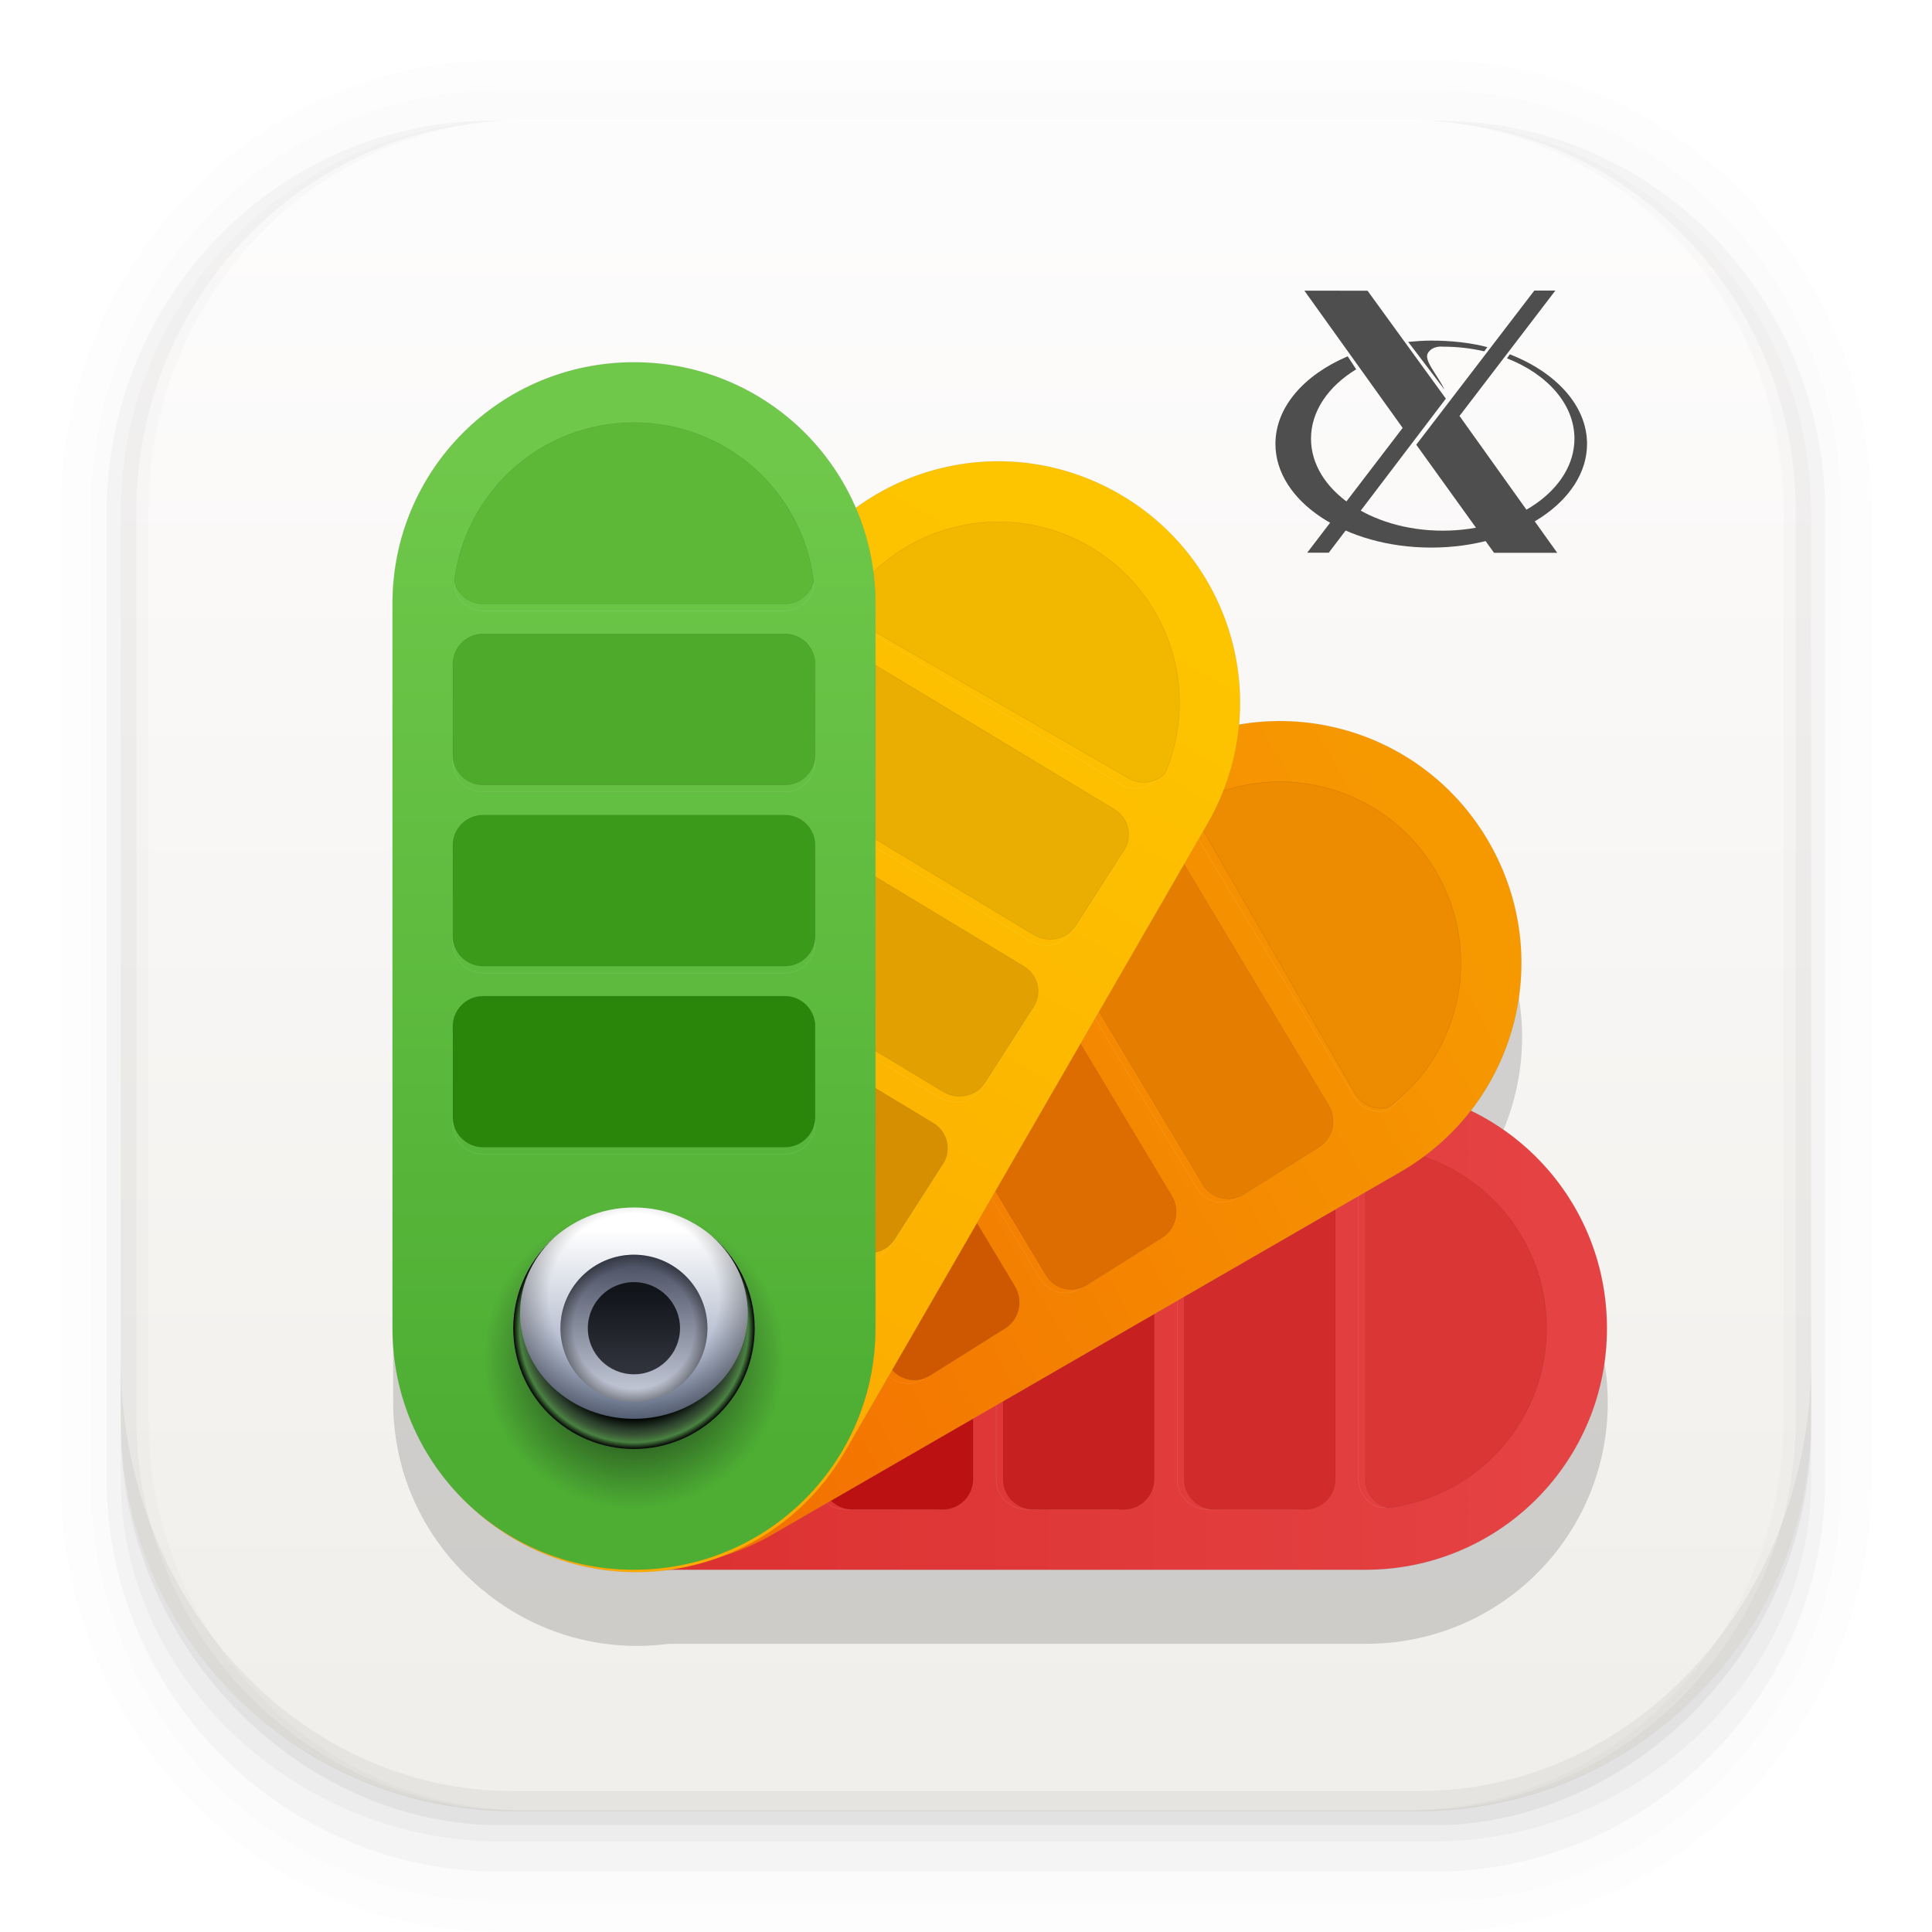 <svg width="1024" height="1024" viewBox="0 0 1024 1024" fill="none" xmlns="http://www.w3.org/2000/svg">
<path d="M751.929 63.98H272.01C157.118 63.98 63.98 157.118 63.98 272.01V751.929C63.98 866.82 157.118 959.958 272.01 959.958H751.929C866.82 959.958 959.958 866.82 959.958 751.929V272.01C959.958 157.118 866.82 63.98 751.929 63.98Z" fill="url(#paint0_linear_892_64)"/>
<path opacity="0.01" d="M264.27 32.053C136.307 32.053 32.051 139.817 32.051 271.891V783.982C32.051 916.056 136.368 1023.94 264.27 1023.94H759.791C887.632 1023.94 992.009 916.117 992.009 783.982V271.952C992.009 139.877 887.632 31.992 759.791 31.992L264.27 32.053ZM279.751 63.499H744.249C855.762 63.499 945.626 156.265 945.626 271.528V751.507C945.626 866.77 855.823 959.537 744.249 959.537H279.811C168.237 959.537 78.434 866.77 78.434 751.507V271.528C78.434 156.265 168.237 63.499 279.811 63.499H279.751Z" fill="black"/>
<path opacity="0.01" d="M263.604 48.017C144.653 48.017 48.076 147.98 48.076 270.923V784.949C48.076 908.013 144.653 1007.98 263.604 1007.98H760.456C879.407 1007.98 975.984 908.013 975.984 784.949V270.923C975.984 147.92 879.407 47.957 760.456 47.957L263.604 48.017ZM280.053 63.499H744.007C855.399 63.499 945.082 156.265 945.082 271.528V751.507C945.082 866.77 855.399 959.537 744.007 959.537H279.993C168.6 959.537 78.918 866.77 78.918 751.507V271.528C78.918 156.265 168.661 63.499 280.053 63.499Z" fill="black"/>
<path opacity="0.03" d="M260.641 63.984C147.798 63.984 56.543 157.053 56.543 272.014V784.044C56.543 898.944 151.487 992.013 264.27 992.013H760.154C872.997 992.013 967.397 899.004 967.397 783.984V272.014C967.397 157.114 876.082 64.045 763.298 64.045H757.432C865.922 69.306 951.795 159.714 951.795 271.59V751.57C951.795 866.832 860.721 959.599 747.575 959.599H276.486C163.339 959.599 72.266 866.832 72.266 751.57V271.53C72.266 159.654 158.139 69.246 266.628 63.984H260.641Z" fill="black"/>
<path opacity="0.03" d="M64.001 751.512V784.008C64.001 890.377 158.337 976.009 264.706 976.009H760.086C866.454 976.009 960.007 890.377 960.007 784.008V752.136C959.988 779.418 954.591 806.428 944.124 831.622C933.657 856.816 918.325 879.7 899.007 898.964C879.688 918.227 856.761 933.493 831.537 943.889C806.313 954.284 779.287 959.604 752.005 959.545H272.034C244.698 959.606 217.618 954.267 192.351 943.834C167.083 933.401 144.126 918.08 124.796 898.75C105.466 879.42 90.144 856.462 79.712 831.195C69.278 805.928 63.939 778.848 64.001 751.512Z" fill="black"/>
<path opacity="0.05" d="M63.98 720V755.8C63.98 873.059 159.105 967.458 265.479 967.458H758.943C865.377 967.458 960.018 873.059 960.018 755.8V720.726C959.655 847.418 867.07 949.316 751.989 949.316H272.01C156.808 949.316 63.98 846.995 63.98 720Z" fill="black"/>
<g opacity="0.15" filter="url(#filter0_f_892_64)">
<path d="M336.415 231.191C265.48 231.191 208.393 288.339 208.393 359.214V743.222C208.393 777.087 221.455 807.626 242.742 830.425L243.83 831.634C245.765 833.63 247.7 835.504 249.757 837.379L254.171 841.431L256.348 843.124C269.885 854.325 285.592 862.605 302.483 867.445C319.373 872.284 337.082 873.577 354.497 871.244H724.112C740.935 871.284 757.601 868 773.151 861.58C788.701 855.161 802.83 845.732 814.726 833.836C826.622 821.94 836.051 807.811 842.47 792.261C848.89 776.711 852.174 760.045 852.134 743.222C852.16 719.163 845.383 695.587 832.586 675.214C819.789 654.841 801.492 638.501 779.808 628.08C795.456 607.998 804.74 583.693 806.464 558.293C808.188 532.892 802.275 507.556 789.484 485.543C776.435 462.884 756.739 444.78 733.062 433.683C709.385 422.585 682.871 419.03 657.107 423.498C659.371 399.147 654.59 374.659 643.333 352.948C632.075 331.237 614.816 313.219 593.61 301.038C572.136 288.582 547.495 282.657 522.706 283.989C497.916 285.321 474.052 293.852 454.036 308.537C444.158 285.566 427.75 266.002 406.851 252.274C385.952 238.545 361.481 231.256 336.476 231.312L336.415 231.191Z" fill="black"/>
</g>
<path d="M851.709 703.972C851.749 720.795 848.465 737.461 842.045 753.011C835.626 768.562 826.197 782.691 814.301 794.587C802.405 806.482 788.276 815.911 772.726 822.331C757.175 828.75 740.51 832.034 723.687 831.995H339.679C268.804 831.995 211.717 774.907 211.717 703.972C211.717 633.036 268.804 575.949 339.679 575.949H723.687C794.622 575.949 851.709 633.036 851.709 703.972Z" fill="url(#paint1_linear_892_64)" stroke="#7F7F7F" stroke-opacity="0.2" stroke-width="0.2" stroke-linecap="round" stroke-linejoin="round"/>
<path d="M511.969 783.982L511.969 624.029C511.969 615.179 504.794 608.004 495.943 608.004H447.988C439.137 608.004 431.962 615.179 431.962 624.029L431.962 783.982C431.962 792.833 439.137 800.008 447.988 800.008H495.943C504.794 800.008 511.969 792.833 511.969 783.982Z" stroke="#FDFDFD" stroke-opacity="0.15" stroke-width="0.2" stroke-linecap="round" stroke-linejoin="round"/>
<path d="M608.002 783.982L608.002 624.029C608.002 615.179 600.827 608.004 591.976 608.004H544.021C535.17 608.004 527.995 615.179 527.995 624.029L527.995 783.982C527.995 792.833 535.17 800.008 544.021 800.008H591.976C600.827 800.008 608.002 792.833 608.002 783.982Z" stroke="#FDFDFD" stroke-opacity="0.15" stroke-width="0.2" stroke-linecap="round" stroke-linejoin="round"/>
<path d="M515.719 783.982L515.719 624.029C515.719 615.179 508.544 608.004 499.693 608.004H451.738C442.887 608.004 435.712 615.179 435.712 624.029L435.712 783.982C435.712 792.833 442.887 800.008 451.738 800.008H499.693C508.544 800.008 515.719 792.833 515.719 783.982Z" fill="#BB1112" stroke="black" stroke-opacity="0.15" stroke-width="0.2" stroke-linecap="round" stroke-linejoin="round"/>
<path d="M703.973 783.982L703.973 624.029C703.973 615.179 696.798 608.004 687.947 608.004H639.992C631.141 608.004 623.966 615.179 623.966 624.029L623.966 783.982C623.966 792.833 631.141 800.008 639.992 800.008H687.947C696.798 800.008 703.973 792.833 703.973 783.982Z" stroke="#FDFDFD" stroke-opacity="0.15" stroke-width="0.2" stroke-linecap="round" stroke-linejoin="round"/>
<path d="M611.691 783.982L611.691 624.029C611.691 615.179 604.517 608.004 595.666 608.004H547.71C538.86 608.004 531.685 615.179 531.685 624.029L531.685 783.982C531.685 792.833 538.86 800.008 547.71 800.008H595.666C604.517 800.008 611.691 792.833 611.691 783.982Z" fill="#C72020" stroke="black" stroke-opacity="0.15" stroke-width="0.2" stroke-linecap="round" stroke-linejoin="round"/>
<path d="M815.971 703.975C815.971 654.87 779.444 614.655 731.912 608.789C728.512 609.638 725.493 611.599 723.335 614.36C721.176 617.121 720.002 620.524 719.999 624.028V783.981C720.016 787.475 721.196 790.864 723.353 793.613C725.511 796.362 728.522 798.313 731.912 799.16C755.135 796.308 776.509 785.049 791.996 767.511C807.484 749.974 816.012 727.372 815.971 703.975Z" stroke="#FDFDFD" stroke-opacity="0.15" stroke-width="0.2" stroke-linecap="round" stroke-linejoin="round"/>
<path d="M707.723 783.982L707.723 624.029C707.723 615.179 700.548 608.004 691.697 608.004H643.742C634.891 608.004 627.716 615.179 627.716 624.029L627.716 783.982C627.716 792.833 634.891 800.008 643.742 800.008H691.697C700.548 800.008 707.723 792.833 707.723 783.982Z" fill="#D22B2B" stroke="black" stroke-opacity="0.15" stroke-width="0.2" stroke-linecap="round" stroke-linejoin="round"/>
<path d="M819.72 703.975C819.72 654.87 783.133 614.655 735.661 608.789C732.25 609.627 729.217 611.582 727.047 614.345C724.877 617.107 723.694 620.516 723.688 624.028V783.981C723.708 787.483 724.897 790.879 727.066 793.628C729.235 796.378 732.26 798.325 735.661 799.16C758.884 796.307 780.258 785.049 795.745 767.511C811.233 749.974 819.761 727.372 819.72 703.975Z" fill="#DB3636" stroke="black" stroke-opacity="0.15" stroke-width="0.2" stroke-linecap="round" stroke-linejoin="round"/>
<path d="M789.11 446.279C824.578 507.711 803.682 585.694 742.25 621.162L409.69 813.166C348.31 848.603 270.328 827.708 234.86 766.276C199.392 704.844 220.318 626.914 281.75 591.446L614.31 399.442C675.69 364.004 753.672 384.9 789.11 446.279Z" fill="url(#paint2_linear_892_64)" stroke="#7F7F7F" stroke-opacity="0.2" stroke-width="0.2" stroke-linecap="round" stroke-linejoin="round"/>
<path d="M534.674 683.744L452.525 546.763C447.98 539.184 438.315 536.792 430.939 541.423L390.971 566.51C383.595 571.14 381.3 581.038 385.845 588.617L467.994 725.599C472.54 733.178 482.204 735.569 489.581 730.939L529.548 705.852C536.925 701.222 539.22 691.324 534.674 683.744Z" stroke="#FDFDFD" stroke-opacity="0.15" stroke-width="0.2" stroke-linecap="round" stroke-linejoin="round"/>
<path d="M617.84 635.725L535.691 498.744C531.146 491.164 521.481 488.773 514.105 493.403L474.137 518.49C466.761 523.12 464.466 533.018 469.011 540.598L551.16 677.579C555.706 685.159 565.37 687.55 572.747 682.919L612.714 657.832C620.091 653.202 622.386 643.304 617.84 635.725Z" stroke="#FDFDFD" stroke-opacity="0.15" stroke-width="0.2" stroke-linecap="round" stroke-linejoin="round"/>
<path d="M537.92 681.869L455.771 544.888C451.226 537.309 441.561 534.917 434.185 539.548L394.217 564.635C386.841 569.265 384.546 579.163 389.091 586.742L471.24 723.724C475.786 731.303 485.45 733.694 492.827 729.064L532.794 703.977C540.171 699.347 542.466 689.449 537.92 681.869Z" fill="#CE5801" stroke="black" stroke-opacity="0.15" stroke-width="0.2" stroke-linecap="round" stroke-linejoin="round"/>
<path d="M700.953 587.74L618.805 450.759C614.259 443.18 604.594 440.789 597.218 445.419L557.25 470.506C549.874 475.136 547.579 485.034 552.125 492.613L634.273 629.595C638.819 637.174 648.484 639.565 655.86 634.935L695.828 609.848C703.204 605.218 705.499 595.32 700.953 587.74Z" stroke="#FDFDFD" stroke-opacity="0.15" stroke-width="0.2" stroke-linecap="round" stroke-linejoin="round"/>
<path d="M621.035 633.881L538.887 496.9C534.341 489.32 524.676 486.929 517.3 491.559L477.332 516.646C469.956 521.277 467.661 531.174 472.207 538.754L554.355 675.735C558.901 683.315 568.566 685.706 575.942 681.076L615.91 655.989C623.286 651.358 625.581 641.461 621.035 633.881Z" fill="#DD6D01" stroke="black" stroke-opacity="0.15" stroke-width="0.2" stroke-linecap="round" stroke-linejoin="round"/>
<path d="M756.6 462.985C731.243 421.061 680.031 405.878 637.383 425.791C634.988 428.299 633.484 431.556 633.111 435.045C632.738 438.534 633.516 442.055 635.323 445.049L717.921 581.612C719.74 584.586 722.473 586.86 725.691 588.076C728.908 589.292 732.426 589.379 735.689 588.325C753.573 573.713 765.574 552.895 769.427 529.801C773.28 506.708 768.717 482.939 756.6 462.985Z" stroke="#FDFDFD" stroke-opacity="0.15" stroke-width="0.2" stroke-linecap="round" stroke-linejoin="round"/>
<path d="M704.202 585.865L622.053 448.884C617.507 441.305 607.843 438.914 600.466 443.544L560.498 468.631C553.122 473.261 550.827 483.159 555.373 490.738L637.521 627.72C642.067 635.299 651.732 637.69 659.108 633.06L699.076 607.973C706.452 603.343 708.747 593.445 704.202 585.865Z" fill="#E57D00" stroke="black" stroke-opacity="0.15" stroke-width="0.2" stroke-linecap="round" stroke-linejoin="round"/>
<path d="M761.362 462.322C749.7 442.051 731.02 426.751 708.85 419.309C686.679 411.866 662.551 412.797 641.02 421.926C638.507 424.355 636.874 427.553 636.382 431.014C635.889 434.475 636.563 438.001 638.299 441.035L718.245 579.58C720.008 582.611 722.733 584.965 725.987 586.269C729.241 587.572 732.838 587.751 736.205 586.777C754.891 572.697 767.773 552.263 772.419 529.332C777.066 506.402 773.093 482.565 761.362 462.322Z" fill="#ED8B01" stroke="black" stroke-opacity="0.15" stroke-width="0.2" stroke-linecap="round" stroke-linejoin="round"/>
<path d="M593.137 261.747C654.569 297.215 675.464 375.197 639.996 436.629L447.993 769.189C412.555 830.569 334.573 851.464 273.141 815.996C211.709 780.529 190.866 702.576 226.333 641.144L418.337 308.584C453.775 247.205 531.757 226.309 593.137 261.747Z" fill="url(#paint3_linear_892_64)" stroke="#7F7F7F" stroke-opacity="0.2" stroke-width="0.2" stroke-linecap="round" stroke-linejoin="round"/>
<path d="M492.771 598.549L356.415 516.235C348.87 511.681 338.933 513.95 334.22 521.305L308.682 561.154C303.969 568.508 306.265 578.162 313.81 582.717L450.165 665.031C457.71 669.586 467.647 667.316 472.36 659.961L497.898 620.113C502.611 612.758 500.315 603.104 492.771 598.549Z" stroke="#FDFDFD" stroke-opacity="0.15" stroke-width="0.2" stroke-linecap="round" stroke-linejoin="round"/>
<path d="M540.788 515.381L404.433 433.067C396.888 428.513 386.951 430.782 382.238 438.137L356.7 477.986C351.987 485.34 354.282 494.994 361.827 499.549L498.183 581.863C505.728 586.418 515.665 584.148 520.378 576.793L545.915 536.945C550.629 529.59 548.333 519.936 540.788 515.381Z" stroke="#FDFDFD" stroke-opacity="0.15" stroke-width="0.2" stroke-linecap="round" stroke-linejoin="round"/>
<path d="M494.646 595.299L358.29 512.985C350.745 508.431 340.808 510.7 336.095 518.055L310.557 557.904C305.844 565.258 308.14 574.912 315.685 579.467L452.04 661.781C459.585 666.336 469.522 664.066 474.235 656.711L499.773 616.863C504.486 609.508 502.19 599.854 494.646 595.299Z" fill="#D68F01" stroke="black" stroke-opacity="0.15" stroke-width="0.2" stroke-linecap="round" stroke-linejoin="round"/>
<path d="M588.773 432.268L452.417 349.954C444.872 345.399 434.935 347.669 430.222 355.024L404.684 394.872C399.971 402.227 402.267 411.881 409.812 416.436L546.167 498.75C553.712 503.304 563.649 501.035 568.362 493.68L593.9 453.831C598.613 446.477 596.317 436.823 588.773 432.268Z" stroke="#FDFDFD" stroke-opacity="0.15" stroke-width="0.2" stroke-linecap="round" stroke-linejoin="round"/>
<path d="M542.632 512.186L406.277 429.872C398.732 425.317 388.794 427.587 384.081 434.941L358.544 474.79C353.831 482.145 356.126 491.799 363.671 496.354L500.026 578.668C507.571 583.222 517.508 580.953 522.222 573.598L547.759 533.749C552.472 526.395 550.177 516.74 542.632 512.186Z" fill="#E3A101" stroke="black" stroke-opacity="0.15" stroke-width="0.2" stroke-linecap="round" stroke-linejoin="round"/>
<path d="M576.825 294.327C535.102 268.937 481.485 278.538 451.192 315.06C450.103 318.328 450.161 321.854 451.358 325.078C452.555 328.302 454.821 331.039 457.797 332.853L593.702 415.56C596.68 417.353 600.188 418.123 603.672 417.749C607.157 417.375 610.418 415.878 612.943 413.495C622.884 392.695 624.699 369.087 618.044 347.131C611.39 325.175 596.726 306.391 576.825 294.327Z" stroke="#FDFDFD" stroke-opacity="0.15" stroke-width="0.2" stroke-linecap="round" stroke-linejoin="round"/>
<path d="M590.648 429.022L454.292 346.708C446.747 342.153 436.81 344.423 432.097 351.777L406.559 391.626C401.846 398.981 404.142 408.635 411.687 413.19L548.042 495.504C555.587 500.058 565.524 497.789 570.237 490.434L595.775 450.585C600.488 443.231 598.192 433.576 590.648 429.022Z" fill="#EAAD01" stroke="black" stroke-opacity="0.15" stroke-width="0.2" stroke-linecap="round" stroke-linejoin="round"/>
<path d="M577.158 289.488C556.923 277.751 533.09 273.829 510.16 278.464C487.23 283.099 466.792 295.97 452.704 314.645C451.729 318.013 451.908 321.609 453.212 324.864C454.516 328.118 456.87 330.843 459.9 332.606L598.445 412.613C601.486 414.34 605.016 415.005 608.477 414.501C611.938 413.997 615.133 412.354 617.555 409.831C626.683 388.3 627.614 364.172 620.172 342.001C612.73 319.83 597.429 301.151 577.158 289.488Z" fill="#F2B800" stroke="black" stroke-opacity="0.15" stroke-width="0.2" stroke-linecap="round" stroke-linejoin="round"/>
<path d="M335.992 192.004C406.927 192.004 464.014 249.091 464.014 320.027V704.034C464.014 774.909 406.927 831.996 335.992 831.996C265.056 831.996 208.029 774.909 208.029 703.974V319.966C208.029 249.091 265.116 192.004 335.992 192.004Z" fill="url(#paint4_linear_892_64)" stroke="#7F7F7F" stroke-opacity="0.2" stroke-width="0.2" stroke-linecap="round" stroke-linejoin="round"/>
<path d="M415.998 531.746H256.045C247.194 531.746 240.02 538.921 240.02 547.772V595.727C240.02 604.578 247.194 611.753 256.045 611.753H415.998C424.848 611.753 432.023 604.578 432.023 595.727V547.772C432.023 538.921 424.848 531.746 415.998 531.746Z" stroke="#FDFDFD" stroke-opacity="0.15" stroke-width="0.2" stroke-linecap="round" stroke-linejoin="round"/>
<path d="M415.998 435.715H256.045C247.194 435.715 240.02 442.89 240.02 451.74V499.696C240.02 508.547 247.194 515.721 256.045 515.721H415.998C424.848 515.721 432.023 508.547 432.023 499.696V451.74C432.023 442.89 424.848 435.715 415.998 435.715Z" stroke="#FDFDFD" stroke-opacity="0.15" stroke-width="0.2" stroke-linecap="round" stroke-linejoin="round"/>
<path d="M415.998 527.996H256.045C247.194 527.996 240.02 535.171 240.02 544.022V591.977C240.02 600.828 247.194 608.003 256.045 608.003H415.998C424.848 608.003 432.023 600.828 432.023 591.977V544.022C432.023 535.171 424.848 527.996 415.998 527.996Z" fill="#29860A" stroke="black" stroke-opacity="0.15" stroke-width="0.2" stroke-linecap="round" stroke-linejoin="round"/>
<path d="M415.998 339.742H256.045C247.194 339.742 240.02 346.917 240.02 355.768V403.723C240.02 412.574 247.194 419.749 256.045 419.749H415.998C424.848 419.749 432.023 412.574 432.023 403.723V355.768C432.023 346.917 424.848 339.742 415.998 339.742Z" stroke="#FDFDFD" stroke-opacity="0.15" stroke-width="0.2" stroke-linecap="round" stroke-linejoin="round"/>
<path d="M415.998 432.027H256.045C247.194 432.027 240.02 439.202 240.02 448.053V496.008C240.02 504.859 247.194 512.034 256.045 512.034H415.998C424.848 512.034 432.023 504.859 432.023 496.008V448.053C432.023 439.202 424.848 432.027 415.998 432.027Z" fill="#3B9A1A" stroke="black" stroke-opacity="0.15" stroke-width="0.2" stroke-linecap="round" stroke-linejoin="round"/>
<path d="M335.992 227.746C286.888 227.746 246.673 264.272 240.807 311.805C241.656 315.205 243.617 318.224 246.378 320.382C249.139 322.54 252.541 323.715 256.046 323.718H415.999C419.493 323.701 422.882 322.521 425.631 320.363C428.379 318.206 430.331 315.195 431.178 311.805C428.325 288.582 417.067 267.208 399.529 251.721C381.991 236.233 359.389 227.705 335.992 227.746Z" stroke="#FDFDFD" stroke-opacity="0.15" stroke-width="0.2" stroke-linecap="round" stroke-linejoin="round"/>
<path d="M415.998 335.992H256.045C247.194 335.992 240.02 343.167 240.02 352.018V399.973C240.02 408.824 247.194 415.999 256.045 415.999H415.998C424.848 415.999 432.023 408.824 432.023 399.973V352.018C432.023 343.167 424.848 335.992 415.998 335.992Z" fill="#4EAA2A" stroke="black" stroke-opacity="0.15" stroke-width="0.2" stroke-linecap="round" stroke-linejoin="round"/>
<path d="M335.992 223.996C286.888 223.996 246.673 260.583 240.807 308.055C241.642 311.456 243.589 314.481 246.338 316.65C249.088 318.819 252.483 320.008 255.986 320.028H416.059C419.561 320.008 422.957 318.819 425.706 316.65C428.456 314.481 430.403 311.456 431.238 308.055C428.386 284.832 417.127 263.458 399.59 247.971C382.052 232.483 359.389 223.955 335.992 223.996Z" fill="#5DB837" stroke="black" stroke-opacity="0.15" stroke-width="0.2" stroke-linecap="round" stroke-linejoin="round"/>
<path d="M335.991 800.005C380.177 800.005 415.998 764.185 415.998 719.999C415.998 675.812 380.177 639.992 335.991 639.992C291.805 639.992 255.984 675.812 255.984 719.999C255.984 764.185 291.805 800.005 335.991 800.005Z" fill="url(#paint5_radial_892_64)"/>
<path d="M335.991 767.954C371.327 767.954 399.972 739.309 399.972 703.973C399.972 668.637 371.327 639.992 335.991 639.992C300.655 639.992 272.01 668.637 272.01 703.973C272.01 739.309 300.655 767.954 335.991 767.954Z" fill="url(#paint6_linear_892_64)"/>
<path opacity="0.35" d="M335.991 767.954C371.327 767.954 399.972 739.309 399.972 703.973C399.972 668.637 371.327 639.992 335.991 639.992C300.655 639.992 272.01 668.637 272.01 703.973C272.01 739.309 300.655 767.954 335.991 767.954Z" fill="url(#paint7_radial_892_64)"/>
<path d="M335.992 742.917C357.501 742.917 374.937 725.481 374.937 703.972C374.937 682.464 357.501 665.027 335.992 665.027C314.483 665.027 297.047 682.464 297.047 703.972C297.047 725.481 314.483 742.917 335.992 742.917Z" fill="url(#paint8_linear_892_64)"/>
<path d="M335.992 728.406C349.485 728.406 360.423 717.467 360.423 703.974C360.423 690.481 349.485 679.543 335.992 679.543C322.499 679.543 311.561 690.481 311.561 703.974C311.561 717.467 322.499 728.406 335.992 728.406Z" fill="url(#paint9_linear_892_64)"/>
<g filter="url(#filter1_f_892_64)">
<path d="M335.042 640.006C334.802 640.015 334.562 640.026 334.322 640.038C334.887 640.02 335.453 640.009 336.018 640.006C335.693 640.003 335.367 640.003 335.042 640.006ZM295.634 654.39C288.26 660.387 282.315 667.952 278.23 676.535C274.145 685.117 272.023 694.501 272.018 704.006C272.018 720.98 278.76 737.259 290.763 749.261C302.765 761.264 319.044 768.007 336.018 768.007C352.992 768.007 369.271 761.264 381.273 749.261C393.276 737.259 400.018 720.98 400.018 704.006C400.016 694.229 397.774 684.583 393.464 675.807C389.154 667.032 382.89 659.36 375.154 653.382C381.797 658.64 387.132 665.175 390.789 672.534C394.447 679.893 396.34 687.901 396.338 696.006C396.338 703.363 394.777 710.647 391.744 717.443C388.71 724.24 384.264 730.414 378.66 735.615C373.055 740.815 366.402 744.94 359.079 747.752C351.757 750.565 343.91 752.01 335.986 752.007C328.063 752.009 320.218 750.561 312.897 747.748C305.577 744.935 298.926 740.81 293.323 735.61C287.72 730.409 283.275 724.235 280.243 717.44C277.21 710.645 275.65 703.361 275.65 696.006C275.648 688.155 277.426 680.391 280.866 673.219C284.306 666.047 289.332 659.626 295.618 654.374L295.634 654.39Z" fill="url(#paint10_radial_892_64)"/>
</g>
<path opacity="0.35" d="M335.697 665.028C325.414 665.108 315.58 669.25 308.339 676.551C301.098 683.853 297.036 693.721 297.041 704.004C297.043 709.12 298.053 714.186 300.013 718.912C301.973 723.638 304.844 727.932 308.464 731.548C312.083 735.165 316.379 738.033 321.107 739.989C325.834 741.945 330.901 742.95 336.017 742.948C341.135 742.948 346.203 741.94 350.93 739.981C355.658 738.022 359.954 735.151 363.572 731.531C367.19 727.912 370.059 723.615 372.016 718.886C373.973 714.158 374.98 709.09 374.978 703.972C374.973 693.642 370.867 683.736 363.561 676.433C356.255 669.13 346.347 665.028 336.017 665.028C335.911 665.027 335.804 665.027 335.697 665.028ZM335.217 672.004C335.484 672 335.751 672 336.017 672.004C344.504 672.004 352.644 675.375 358.645 681.376C364.646 687.378 368.018 695.517 368.018 704.004C368.018 712.491 364.646 720.63 358.645 726.632C352.644 732.633 344.504 736.004 336.017 736.004C327.53 736.004 319.391 732.633 313.39 726.632C307.389 720.63 304.017 712.491 304.017 704.004C304.014 695.654 307.276 687.633 313.105 681.655C318.934 675.676 326.87 672.212 335.217 672.004Z" fill="url(#paint11_radial_892_64)"/>
<path d="M692.839 292.953L743.436 226.8L691.346 154.062L724.826 154.09L766.333 211.284L704.272 292.953H692.839ZM791.871 293L750.651 235.708L813.229 154H824.378L773.575 220.466L825.352 293H791.871Z" fill="#4E4E4E"/>
<path d="M758.575 180.52C754.544 180.52 750.237 180.832 746.36 181.204C753.267 190.212 758.998 197.84 765.594 206.504C761.892 198.537 754.283 190.897 756.914 186.968C759.517 183.079 764.315 183.734 764.68 183.734C772.372 183.734 779.775 184.602 786.697 186.21L788.32 183.976C779.088 181.599 769.06 180.52 758.575 180.52ZM800.232 187.79L798.738 189.925C820.063 198.276 834.489 214.226 834.489 232.507C834.489 259.426 803.217 281.266 764.68 281.266C726.144 281.266 694.858 259.426 694.858 232.507C694.858 217.848 704.135 204.69 718.81 195.746L714.299 188.871C691.278 198.632 676 215.764 676 235.268C676 265.615 712.991 290.232 758.575 290.232C804.158 290.232 841.163 265.615 841.163 235.268C841.163 215.032 824.712 197.334 800.232 187.79Z" fill="#4E4E4E"/>
<defs>
<filter id="filter0_f_892_64" x="204.779" y="227.578" width="650.969" height="648.406" filterUnits="userSpaceOnUse" color-interpolation-filters="sRGB">
<feFlood flood-opacity="0" result="BackgroundImageFix"/>
<feBlend mode="normal" in="SourceGraphic" in2="BackgroundImageFix" result="shape"/>
<feGaussianBlur stdDeviation="1.807" result="effect1_foregroundBlur_892_64"/>
</filter>
<filter id="filter1_f_892_64" x="271.938" y="639.924" width="128.16" height="128.164" filterUnits="userSpaceOnUse" color-interpolation-filters="sRGB">
<feFlood flood-opacity="0" result="BackgroundImageFix"/>
<feBlend mode="normal" in="SourceGraphic" in2="BackgroundImageFix" result="shape"/>
<feGaussianBlur stdDeviation="0.04" result="effect1_foregroundBlur_892_64"/>
</filter>
<linearGradient id="paint0_linear_892_64" x1="479.964" y1="912.459" x2="479.964" y2="112.477" gradientUnits="userSpaceOnUse">
<stop stop-color="#F1EFEB"/>
<stop offset="1" stop-color="#FDFCFC"/>
</linearGradient>
<linearGradient id="paint1_linear_892_64" x1="291.723" y1="703.972" x2="819.719" y2="703.972" gradientUnits="userSpaceOnUse">
<stop stop-color="#DB2F2F"/>
<stop offset="1" stop-color="#E54243"/>
</linearGradient>
<linearGradient id="paint2_linear_892_64" x1="304.148" y1="726.272" x2="761.405" y2="462.275" gradientUnits="userSpaceOnUse">
<stop stop-color="#F36D01"/>
<stop offset="1" stop-color="#F69901"/>
</linearGradient>
<linearGradient id="paint3_linear_892_64" x1="321.126" y1="732.883" x2="577.142" y2="289.451" gradientUnits="userSpaceOnUse">
<stop stop-color="#FCAA00"/>
<stop offset="1" stop-color="#FDC500"/>
</linearGradient>
<linearGradient id="paint4_linear_892_64" x1="335.992" y1="769.527" x2="335.992" y2="240.02" gradientUnits="userSpaceOnUse">
<stop stop-color="#4DAE33"/>
<stop offset="1" stop-color="#6FC84A"/>
</linearGradient>
<radialGradient id="paint5_radial_892_64" cx="0" cy="0" r="1" gradientUnits="userSpaceOnUse" gradientTransform="translate(336.021 719.953) scale(79.976 79.976)">
<stop/>
<stop offset="1" stop-color="#111419" stop-opacity="0"/>
</radialGradient>
<linearGradient id="paint6_linear_892_64" x1="335.144" y1="751.989" x2="335.144" y2="651.966" gradientUnits="userSpaceOnUse">
<stop stop-color="#8290AE"/>
<stop offset="1" stop-color="white"/>
</linearGradient>
<radialGradient id="paint7_radial_892_64" cx="0" cy="0" r="1" gradientUnits="userSpaceOnUse" gradientTransform="translate(335.991 688.008) scale(63.981)">
<stop stop-opacity="0"/>
<stop offset="0.704" stop-opacity="0"/>
<stop offset="1"/>
</radialGradient>
<linearGradient id="paint8_linear_892_64" x1="335.491" y1="736.902" x2="335.491" y2="672.334" gradientUnits="userSpaceOnUse">
<stop stop-color="#C0C6D4"/>
<stop offset="1" stop-color="#515769"/>
</linearGradient>
<linearGradient id="paint9_linear_892_64" x1="335.649" y1="724.643" x2="335.649" y2="684.15" gradientUnits="userSpaceOnUse">
<stop stop-color="#2F323B"/>
<stop offset="1" stop-color="#111419"/>
</linearGradient>
<radialGradient id="paint10_radial_892_64" cx="0" cy="0" r="1" gradientUnits="userSpaceOnUse" gradientTransform="translate(336.018 704.006) scale(64.001)">
<stop stop-color="#8290AE"/>
<stop offset="0.75" stop-color="#020403"/>
<stop offset="0.845" stop-color="#2B402C"/>
<stop offset="0.889" stop-color="#3A5635"/>
<stop offset="0.944" stop-color="#4A8242"/>
<stop offset="1" stop-color="#010201"/>
</radialGradient>
<radialGradient id="paint11_radial_892_64" cx="0" cy="0" r="1" gradientUnits="userSpaceOnUse" gradientTransform="translate(335.993 703.977) scale(38.945 38.945)">
<stop stop-opacity="0"/>
<stop offset="0.821" stop-opacity="0"/>
<stop offset="1"/>
</radialGradient>
</defs>
</svg>
